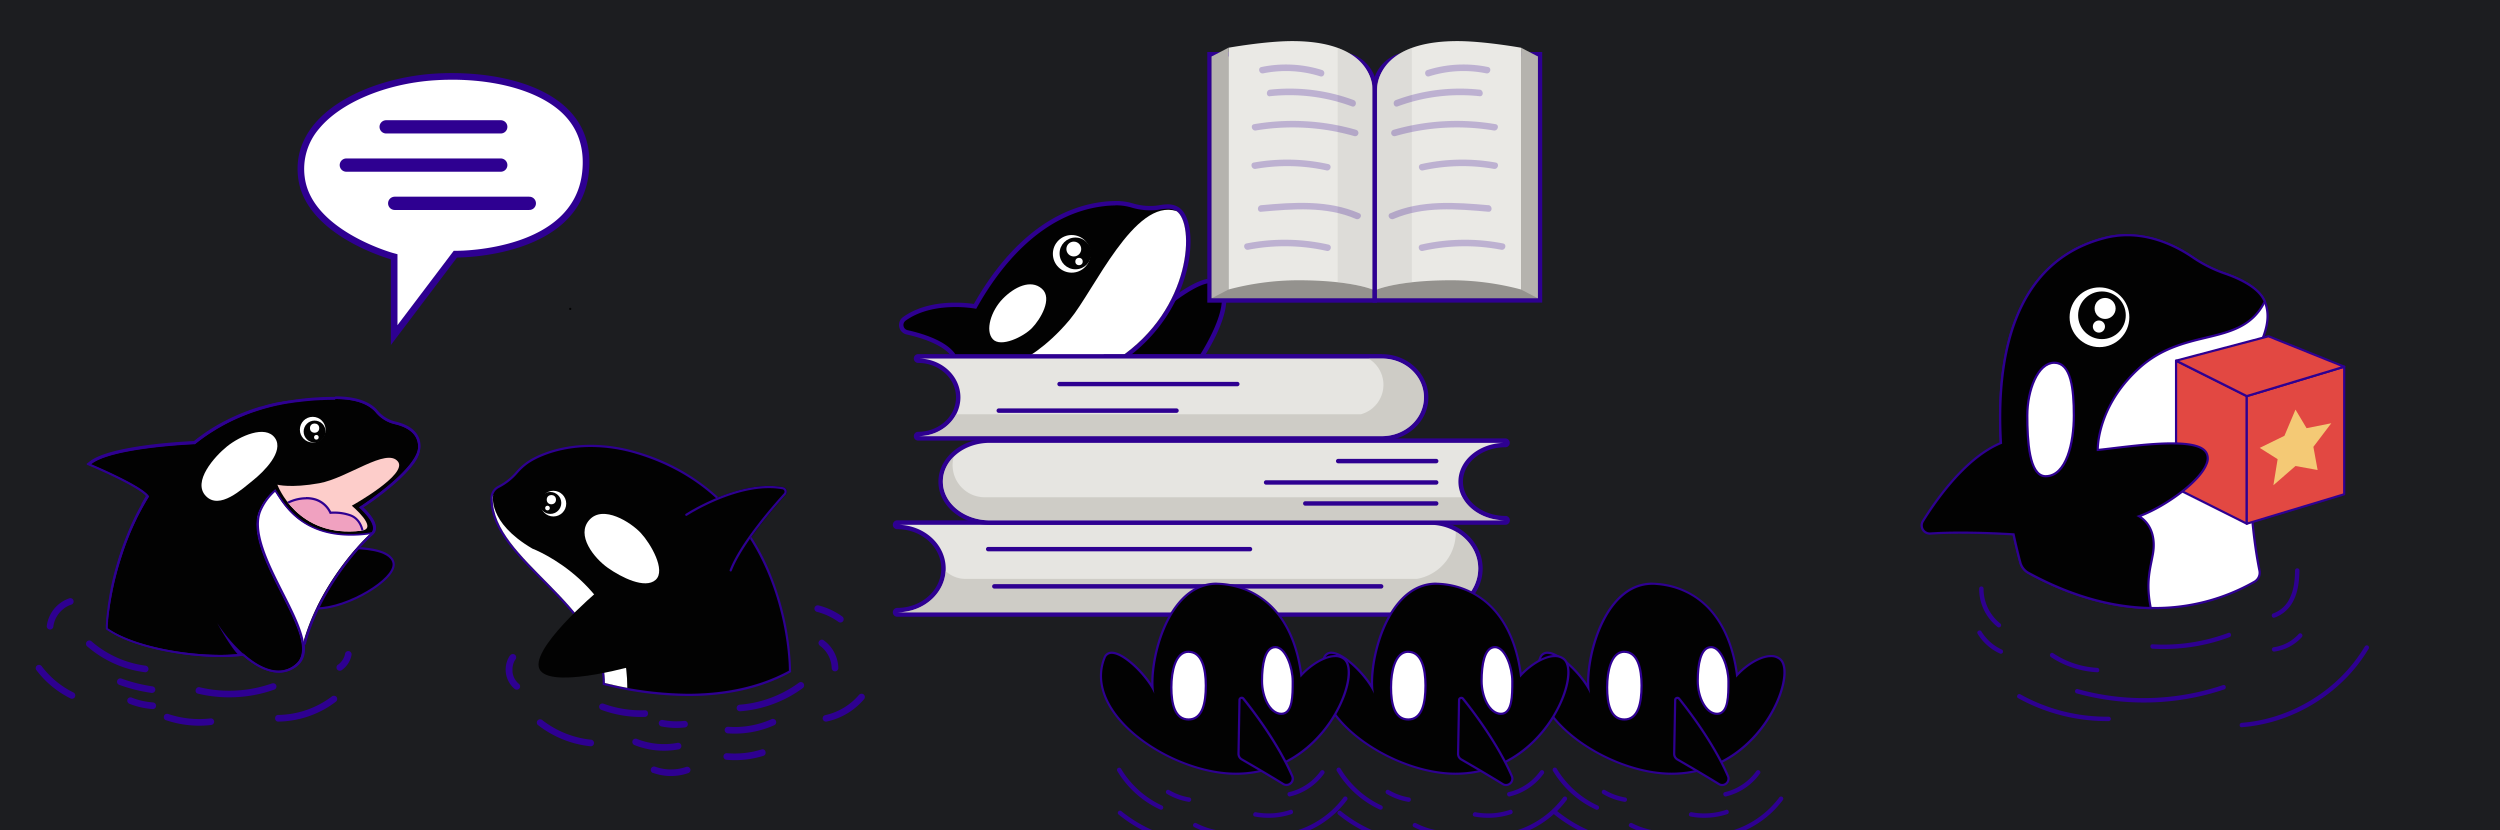 <svg id="图层_1" data-name="图层 1" xmlns="http://www.w3.org/2000/svg" xmlns:xlink="http://www.w3.org/1999/xlink" viewBox="0 0 1129.06 375.04"><defs><style>.cls-1,.cls-12{fill:none;}.cls-2{clip-path:url(#clip-path);}.cls-3{fill:#1c1d20;}.cls-4{fill:#020202;}.cls-5{fill:#2e0091;}.cls-10,.cls-6{fill:#fff;}.cls-7{fill:#fdcdca;}.cls-8{clip-path:url(#clip-path-2);}.cls-9{fill:#f0a1c0;}.cls-10,.cls-12,.cls-23{stroke:#2e0091;stroke-linecap:round;}.cls-10,.cls-12{stroke-miterlimit:10;}.cls-10{stroke-width:6px;}.cls-11{clip-path:url(#clip-path-3);}.cls-13{fill:#e6e5e1;}.cls-14{clip-path:url(#clip-path-4);}.cls-15{fill:#b7b4ac;opacity:0.5;}.cls-16{clip-path:url(#clip-path-5);}.cls-17{fill:#94928e;}.cls-18{fill:#eae9e5;}.cls-19{fill:#b5b3ae;}.cls-20{opacity:0.24;}.cls-21{clip-path:url(#clip-path-6);}.cls-22{clip-path:url(#clip-path-7);}.cls-23{fill:#e24842;stroke-linejoin:round;}.cls-24{fill:#f4c975;}</style><clipPath id="clip-path"><rect class="cls-1" width="1129.06" height="375.04"/></clipPath><clipPath id="clip-path-2"><path class="cls-1" d="M125.27,218.9s8.87,24.37,38,20.77c7.93-1-4.39-11.28-4.39-11.28s25.45-14.09,20.84-19.94c-5.11-6.49-22.75,7.49-35.55,9.79S125.27,218.9,125.27,218.9Z"/></clipPath><clipPath id="clip-path-3"><path class="cls-1" d="M273.19,308.47c6.13,1.35,49,13,83.09-5.57,0,0,.77-76.9-68.54-97.82-25.89-7.81-44.33.62-49.8,4.71a27.33,27.33,0,0,0-4.43,4.22,27.25,27.25,0,0,1-8.18,6.33,5.19,5.19,0,0,0-2.8,4.94C222.53,253.05,273.19,272.86,273.19,308.47Z"/></clipPath><clipPath id="clip-path-4"><path class="cls-1" d="M645.73,237H405.22c12.08,0,21.88,8.85,21.88,19.77s-9.8,19.77-21.88,19.77H645.73c12.09,0,21.88-8.85,21.88-19.77S657.82,237,645.73,237Z"/></clipPath><clipPath id="clip-path-5"><path class="cls-1" d="M430.72,161.92s20.35-63,67.57-68.82c5.73-.71,9.7-.28,12.42.54a28.89,28.89,0,0,0,13.09,1c2.34-.39,5.22-.83,7.53.7,8.31,5.51,7.2,44.2-26.28,66.6Z"/></clipPath><clipPath id="clip-path-6"><path class="cls-1" d="M447,200H679.84c-11.7,0-21.18,7.85-21.18,17.53S668.14,235,679.84,235H447c-11.7,0-21.19-7.85-21.19-17.52S435.25,200,447,200Z"/></clipPath><clipPath id="clip-path-7"><path class="cls-1" d="M624.09,197H414.7c10.52,0,19.05-7.85,19.05-17.52s-8.53-17.53-19.05-17.53H624.09c10.52,0,19,7.85,19,17.53S634.61,197,624.09,197Z"/></clipPath></defs><title>画板 11</title><g class="cls-2"><rect class="cls-3" width="1129.06" height="375.04"/><path class="cls-4" d="M143.08,274.75c-3.36,0-5.58-1-6.59-2.92-2.57-4.93,3.82-14.17,4.09-14.56l.07-.1,17.76-9.69h.79c4.05,0,17.36.48,18.54,6.75.3,1.56-.42,3.4-2.14,5.47C169.94,266.51,154.18,274.75,143.08,274.75Z"/><path class="cls-5" d="M159.2,248c3.2,0,16.92.35,18.05,6.35,1.28,6.79-20.41,19.93-34.17,19.93s-2.09-16.7-2.09-16.7L158.54,248h.66m0-1h-.93l-.21.11-17.55,9.59-.21.11-.13.19c-.7,1-6.79,10-4.13,15.08,1.11,2.12,3.48,3.19,7,3.19,11.23,0,27.18-8.34,32.9-15.24,1.82-2.19,2.58-4.17,2.26-5.88-1.26-6.65-14.89-7.16-19-7.16Z"/><path class="cls-6" d="M48.63,283.75S52.57,180.2,151.44,180.2c11,0,16,3.29,18.39,6.17a15.64,15.64,0,0,0,8.55,5.18c5.1,1.21,10.33,3.92,10.46,9.95.22,10.23-26.74,27.63-26.74,27.63s9.45,8,5.33,11.71c-6.79,6.08-24.05,25.59-30.52,49.52a177.72,177.72,0,0,1-33,5.34C88.23,296.55,61.33,292.64,48.63,283.75Z"/><path class="cls-4" d="M60.05,238c1.06-2.37,2.21-4.75,3.46-7.12C62.26,233.29,61.11,235.67,60.05,238Z"/><path class="cls-4" d="M66.32,225.92c.71-1.21,1.46-2.41,2.24-3.6C67.79,223.52,67,224.72,66.32,225.92Z"/><path class="cls-4" d="M125.66,303.4c-4.83,0-10.41-2.69-16.14-7.78a61.65,61.65,0,0,1-6-6.21,48.35,48.35,0,0,0,4.23,5.72l.69.76-1.29.09-3.18.22c-1.4.08-2.9.11-4.47.11-16.77,0-39.72-4.17-51.12-12.15l-.22-.16.06-1.19c0-.49.09-1.2.17-2.09l0-.29c0-.12,0-.17,0-.22a2.55,2.55,0,0,1,0-.34c0-.51.1-1.11.18-1.75V278c0-.17,0-.34.07-.52,0-.41.1-.85.16-1.32l0-.38c0-.2.06-.44.1-.67,0,0,.14-1,.19-1.35s.12-.83.19-1.21c.09-.57.19-1.16.3-1.79.06-.34.12-.7.19-1.07l0-.22c.16-.92.35-1.87.55-2.87,0-.22.09-.45.14-.69l0-.16c.35-1.68.75-3.41,1.18-5.13.07-.3.15-.62.23-.93,0,0,.21-.8.3-1.16s.14-.53.21-.8l.08-.27c.63-2.34,1.28-4.52,2-6.65.19-.63.4-1.25.62-1.88l.08-.24.08-.23.08-.24c.1-.29.2-.59.31-.89.56-1.58,1.16-3.16,1.78-4.71l.48-1.21c.07-.17.14-.31.19-.47l.82-1.93c.12-.26.53-1.21.53-1.21,1.1-2.46,2.27-4.87,3.48-7.15l.08-.14c.43-.82.87-1.63,1.34-2.45s.92-1.61,1.4-2.42l.93-1.53c-3.28-4.65-25.59-14-25.82-14.11l-.76-.32.63-.53c9-7.47,44.05-9.1,47.13-9.23a86.82,86.82,0,0,1,13.54-8.89l1.13-.59c2.49-1.27,5-2.42,7.5-3.41,1-.4,2-.79,3-1.16.57-.21,1.16-.41,1.75-.61l2.85-.92c2.4-.73,5-1.39,7.56-2,.56-.13,1.14-.25,1.73-.36l1.77-.35.15,0,1.6-.28,0,0h.26c.35-.07.78-.14,1.22-.2l.57-.09,1.93-.28c2.6-.35,5.3-.61,8.24-.8l1.78-.1c.73,0,1.46-.07,2.21-.09,1.58-.05,3.12-.08,4.57-.08,11.24,0,16.41,3.46,18.78,6.35a15.18,15.18,0,0,0,8.27,5c7,1.66,10.74,5.27,10.85,10.43a7.65,7.65,0,0,1-.18,1.73c-.06.27-.14.55-.22.82a2.82,2.82,0,0,1-.09.27l0,.09c0,.14-.11.3-.17.44-.14.37-.32.75-.51,1.14-.09.18-.2.38-.3.56l-.13.23c-.16.29-.33.57-.52.86s-.49.74-.76,1.13c-.13.19-.28.39-.42.58-.28.38-.58.76-.91,1.15-6.64,8.16-19.38,16.84-22.18,18.7,1.85,1.68,8,7.72,5.41,11.38l-.12.16-.19,0a45.32,45.32,0,0,1-5.33.68c-1.47.11-2.92.16-4.32.16-21.38,0-29.36-12.53-33.2-18.55-.34-.55-.66-1-1-1.48a24.93,24.93,0,0,0-6.38,8.32c-4.85,9.56,2.82,24.68,9.58,38,4.24,8.37,8.24,16.28,9.23,22.53.66,4.27-.14,7.38-2.46,9.52A12.26,12.26,0,0,1,125.66,303.4Z"/><path class="cls-5" d="M151.44,180.2c10.95,0,16,3.29,18.39,6.17a15.64,15.64,0,0,0,8.55,5.18c5.1,1.21,10.33,3.92,10.46,9.95a7,7,0,0,1-.17,1.61q-.09.39-.21.78a2.25,2.25,0,0,1-.08.24c-.06.17-.12.35-.19.52a11.76,11.76,0,0,1-.5,1.1l-.29.55-.12.22q-.24.42-.51.84t-.75,1.11c-.13.19-.27.38-.41.56-.28.38-.57.76-.89,1.14-7.49,9.2-22.62,19-22.62,19s8.56,7.28,5.82,11.15a43.37,43.37,0,0,1-5.27.67c-1.48.11-2.91.16-4.28.16-23.63,0-30.5-15.23-34-20.25a24.91,24.91,0,0,0-6.94,8.81c-7.94,15.67,16.18,44.44,18.76,60.87.59,3.78,0,6.91-2.3,9.07a11.79,11.79,0,0,1-8.19,3.29c-5.07,0-10.59-3-15.81-7.65A71.37,71.37,0,0,1,98.1,281.4s5.33,9.77,9.24,14.06l-3.44.24c-1.39.08-2.88.11-4.44.11-15.91,0-39.26-4-50.83-12.06l0-.59c0-.09,0-.19,0-.31,0-.5.09-1.2.17-2.09,0-.09,0-.18,0-.28s0-.12,0-.18,0-.23,0-.35c0-.54.11-1.13.19-1.77,0-.19,0-.39.07-.6.06-.53.14-1.1.22-1.7,0-.21.05-.43.09-.65.06-.44.12-.9.19-1.37s.12-.79.19-1.19c.09-.58.19-1.17.3-1.79.07-.42.15-.85.23-1.29.16-.92.35-1.87.55-2.86,0-.28.11-.56.17-.85.34-1.63.73-3.34,1.17-5.11.08-.34.17-.69.26-1l.27-1.05c.09-.35.19-.7.29-1.06.58-2.14,1.23-4.36,2-6.63.22-.7.46-1.4.7-2.11,0-.06,0-.12.07-.19.13-.38.26-.77.4-1.16q.83-2.33,1.77-4.7l.48-1.2c.07-.16.14-.32.2-.49l.81-1.9c.18-.4.35-.8.53-1.21,1.06-2.37,2.21-4.75,3.46-7.12l.08-.14c.43-.81.87-1.62,1.33-2.43s.92-1.61,1.4-2.42l1.09-1.79c-2.75-4.75-26.22-14.56-26.22-14.56,9.21-7.63,47-9.13,47-9.13a86.08,86.08,0,0,1,13.59-8.94l1.12-.58c2.38-1.22,4.86-2.36,7.46-3.39,1-.4,2-.79,3-1.16.57-.21,1.15-.41,1.73-.6.94-.32,1.89-.62,2.85-.92,2.42-.74,4.92-1.39,7.52-2q.84-.19,1.71-.36l1.77-.35.17,0c.57-.11,1.15-.21,1.73-.3h0c.62-.11,1.24-.2,1.87-.3l1.92-.27c2.65-.36,5.38-.62,8.2-.8l1.77-.1c.73,0,1.46-.07,2.2-.09,1.49-.05,3-.08,4.56-.08m0-1c-1.45,0-3,0-4.59.08-.75,0-1.48.05-2.22.09h-.07l-1.72.1c-3,.19-5.65.45-8.26.81l-1.93.27-.58.09c-.42.07-.85.13-1.27.21l-.17,0-1.68.3-.18,0-1.77.35c-.58.11-1.17.23-1.74.37-2.61.57-5.17,1.24-7.58,2-.92.29-1.9.6-2.88.93-.61.2-1.2.41-1.75.61-.93.34-1.94.72-3.07,1.17-2.5,1-5,2.15-7.55,3.43l-1.13.59a88.18,88.18,0,0,0-13.49,8.83c-4,.18-38.25,1.89-47.26,9.35l-1.27,1,1.52.64c6.19,2.59,22.25,9.86,25.42,13.68-.26.41-.51.82-.76,1.24-.46.78-.95,1.61-1.41,2.44s-.85,1.52-1.34,2.45l-.05.08v0l0,0c-1.21,2.3-2.39,4.71-3.49,7.18l-.19.43-.34.78-.41,1-.41.95v.06a3.79,3.79,0,0,1-.18.42l-.49,1.23c-.62,1.55-1.22,3.15-1.78,4.74-.11.29-.21.59-.31.88l-.08.25c0,.09-.06.16-.09.23l-.09.27c-.21.63-.42,1.24-.61,1.86-.7,2.13-1.34,4.31-2,6.67l-.07.22c-.08.29-.16.57-.23.85s-.18.71-.27,1v.07c-.09.34-.18.67-.25,1-.43,1.73-.83,3.46-1.18,5.14l0,.18c0,.23-.09.46-.13.69-.21,1-.39,1.95-.55,2.87l0,.22c-.06.37-.13.73-.19,1.08-.1.61-.21,1.21-.3,1.8-.06.33-.11.68-.16,1l0,.16c-.05.36-.1.72-.15,1.06l0,.32a7,7,0,0,0-.09.7l-.05.34c-.07.47-.13.92-.17,1.34,0,.17-.05.36-.07.54v.07c-.08.61-.14,1.2-.19,1.74,0,.13,0,.24,0,.37s0,.08,0,.12v.07c0,.07,0,.12,0,.18v.09c-.09.92-.15,1.63-.18,2.14a1,1,0,0,1,0,.17v.15l0,.59,0,.55.46.32c11.48,8,34.55,12.24,51.4,12.24,1.57,0,3.09,0,4.49-.11l3.14-.22.32,0,2.06-.15-.32-.35,0,0c5.82,5.17,11.52,7.9,16.47,7.9a12.75,12.75,0,0,0,8.87-3.55c2.45-2.27,3.3-5.52,2.61-10-1-6.33-5-14.28-9.28-22.69-6.7-13.24-14.31-28.24-9.58-37.58a25,25,0,0,1,5.83-7.79l.64,1c3.89,6.1,12,18.79,33.62,18.79,1.41,0,2.87-.06,4.35-.16a44,44,0,0,0,5.39-.69l.4-.08.23-.32c2.65-3.75-2.64-9.38-5-11.61,3.64-2.43,15.35-10.56,21.77-18.45.28-.33.56-.7.92-1.18.13-.17.29-.38.43-.59.26-.37.53-.76.76-1.13s.37-.59.54-.88l.08-.15,0-.08.32-.59c.2-.41.39-.81.53-1.19.06-.14.12-.3.17-.46l0-.09a1.75,1.75,0,0,0,.1-.3c.09-.27.16-.55.23-.83a8.13,8.13,0,0,0,.19-1.85c-.12-5.42-4-9.19-11.23-10.9a14.78,14.78,0,0,1-8-4.84c-2.43-3-7.73-6.54-19.16-6.54Z"/><path class="cls-6" d="M124.17,197.79c4.35,6.09-5.18,15.39-10,19.22s-15,13.46-21.21,7,3.87-17.79,9.56-22.39S119.81,191.69,124.17,197.79Z"/><circle class="cls-6" cx="141.23" cy="194.05" r="5.8"/><circle class="cls-4" cx="142.08" cy="194.9" r="4.95"/><circle class="cls-6" cx="142.08" cy="193.35" r="2.09"/><circle class="cls-6" cx="142.88" cy="197.49" r="1.05"/><path class="cls-7" d="M125.27,218.9s8.87,24.37,38,20.77c7.93-1-4.39-11.28-4.39-11.28s25.45-14.09,20.84-19.94c-5.11-6.49-22.75,7.49-35.55,9.79S125.27,218.9,125.27,218.9Z"/><g class="cls-8"><path class="cls-9" d="M135.26,240.65l-5.54-13.52.39-.21a18.35,18.35,0,0,1,8.1-1.92,15.69,15.69,0,0,1,3.08.3,11.13,11.13,0,0,1,7.93,6.27c.35,0,.91,0,1.64,0a21.37,21.37,0,0,1,7.46,1.26c4.74,1.79,5.43,7.13,5.45,7.36l0,.15-2.31,4.55Z"/><path class="cls-5" d="M138.21,225.5a14.88,14.88,0,0,1,3,.29,10.67,10.67,0,0,1,7.71,6.32,18.43,18.43,0,0,1,2-.09,21.11,21.11,0,0,1,7.28,1.22c4.52,1.71,5.14,7,5.14,7l-2.08,4.09-25.58-4.09-5.27-12.84a18,18,0,0,1,7.86-1.86m0-1h0a18.91,18.91,0,0,0-8.34,2l-.78.43.34.83,5.26,12.84.21.52.56.09L161,245.28l.72.11.33-.65,2.08-4.09.14-.27,0-.3c0-.24-.75-5.87-5.77-7.77a22.08,22.08,0,0,0-7.64-1.29c-.54,0-1,0-1.33,0a11.63,11.63,0,0,0-8.14-6.24,16,16,0,0,0-3.18-.31Z"/></g><path class="cls-5" d="M151.44,180.2c11,0,16,3.29,18.39,6.17a14.79,14.79,0,0,0,1.15,1.22,15.94,15.94,0,0,0,7.4,4c3.51.83,7.07,2.37,9,5.21a8.59,8.59,0,0,1,1.46,4.74c0,.07,0,.13,0,.2a5.12,5.12,0,0,1,0,.67,2.7,2.7,0,0,1-.07.41c0,.11,0,.22-.05.33s0,.13,0,.2-.07.26-.11.4,0,.12,0,.18a2.25,2.25,0,0,1-.08.24c0,.09-.07.19-.1.29a1.46,1.46,0,0,0-.07.19s0,0,0,0-.07.15-.1.23c-.12.28-.25.57-.4.86h0l-.29.55-.12.22-.06.1-.27.45-.18.29-.09.13c-.19.29-.39.59-.6.89l-.06.09-.09.12c-.58.81-1.22,1.62-1.93,2.44h0l-.64.71a3.58,3.58,0,0,1-.26.29l-.62.67-.3.32c-.35.36-.7.72-1.06,1.07l-.46.45c-.17.18-.36.35-.54.53l-.54.51-.5.46-.77.71-.38.34-1,.87-.37.32-.82.7-.33.27c-.77.65-1.54,1.28-2.3,1.88l-.19.15-1,.79-.17.14c-.78.6-1.53,1.18-2.26,1.72l-.08.06-1,.74-.09.07-2,1.43-.06,0-.82.57-.08.06-1.45,1-.14.09-.43.29-.15.1-.35.23-.24.16-.14.1-.37.24s9.45,8,5.33,11.71c-6.79,6.08-24.05,25.59-30.52,49.52l-.76.18c.59,3.78,0,6.91-2.3,9.07a11.79,11.79,0,0,1-8.19,3.29c-5.07,0-10.59-3-15.81-7.65h0c-1.94.19-3.93.35-5.95.45-1.39.08-2.87.12-4.42.12A133.57,133.57,0,0,1,73.18,293c-9.55-2-18.61-5.07-24.55-9.23v-.05c0-.05,0-.16,0-.34s0-.12,0-.2,0-.19,0-.31,0-.49.06-.79.07-.85.12-1.37a1.48,1.48,0,0,1,0-.21c0-.06,0-.12,0-.18s0,0,0-.06c0-.34.07-.71.11-1.09,0-.06,0-.13,0-.2.14-1.26.32-2.73.57-4.4l.09-.69.18-1.15c.21-1.28.45-2.65.72-4.1,0-.23.09-.46.14-.7s.12-.61.18-.91c0-.09,0-.18.05-.27,0-.28.11-.56.17-.85.23-1.08.48-2.2.75-3.35.1-.42.2-.85.31-1.29,0-.16.07-.31.11-.47.08-.34.17-.69.26-1l.27-1.05c.06-.23.13-.46.19-.69q.45-1.67,1-3.39c0-.16.09-.33.14-.49.38-1.27.79-2.56,1.22-3.86l.45-1.37,0-.09c.06-.16.11-.32.17-.47l.27-.79.25-.67c.12-.35.25-.7.38-1.05l.42-1.13.57-1.47.15-.38.48-1.2c.07-.16.14-.32.2-.49l.69-1.62c.07-.15.13-.31.2-.47l.45-1,.21-.44c.45-1,.92-2,1.41-3a.61.61,0,0,1,0-.12c.49-1,1-2,1.54-3,.09-.16.17-.33.25-.49l.08-.14c.07-.14.15-.27.23-.41q.45-.86.93-1.71l.17-.31c0-.1.11-.19.17-.29.33-.59.67-1.18,1-1.76l.21-.37c.11-.18.22-.35.32-.53l.63-1c0-.07.09-.15.14-.23-2.75-4.75-26.22-14.56-26.22-14.56,9.21-7.63,47-9.13,47-9.13l.1-.07c1-.79,2-1.55,3-2.3l.28-.2c.91-.66,1.84-1.3,2.78-1.93l.79-.52c.82-.53,1.65-1,2.5-1.56l.85-.51c1-.56,1.93-1.11,2.92-1.64l.37-.21.16-.08c.21-.12.43-.22.64-.33l.32-.17.43-.21c.9-.45,1.82-.9,2.75-1.33l1.09-.49c.9-.4,1.8-.79,2.72-1.16l.47-.2.43-.17c.63-.24,1.27-.49,1.91-.72l.7-.27,1.15-.4,1.79-.59,1.64-.53.28-.08c.7-.21,1.4-.4,2.11-.6l1.58-.43c1-.25,2-.48,3-.71l.6-.14.12,0,1.17-.24.42-.09,1.77-.35.17,0,.33-.06,1.17-.2.23,0h0c.62-.11,1.24-.2,1.87-.3l.68-.1,1-.13.28,0,1.19-.14c.86-.1,1.72-.21,2.6-.3l1.77-.15c.85-.07,1.69-.15,2.54-.2h.1l1.77-.1c.51,0,1,0,1.54-.06l1.29-.05c1.25,0,2.51-.06,3.79-.06h.14m0-1h-.09c-1.24,0-2.49,0-3.87.06l-1.3.05H146l-1.39.06h-.07l-1.72.1h-.07l-2.16.17-.42,0-.55,0-1.24.11c-.78.07-1.55.17-2.31.26l-.32,0-.49.06-.7.08-.15,0-.14,0-1,.13-.28,0-.4.06-.57.09c-.43.07-.86.13-1.28.21l-.18,0h-.14l-.1,0-1.08.19-.14,0-.21,0-.18,0-1.77.35-.25,0-.16,0-.23,0-1,.21-.14,0-.33.08-.26.06c-.9.2-2,.45-3,.71l-1.1.3-.5.14-.29.08-1.83.52-.12,0-.17,0-1.13.37-.52.17c-.63.2-1.23.39-1.82.6l-.2.06c-.32.11-.65.22-1,.34l-.42.16-.29.11c-.65.24-1.29.48-1.92.73l-.19.08-.25.09-.28.12-.19.08c-1,.39-1.87.78-2.75,1.17l-.16.08-.95.42c-.91.42-1.82.87-2.79,1.35l-.17.09-.26.12-.19.1-.12.06-.19.1-.46.24-.07,0-.1.06-.22.12-.15.09c-1,.53-2,1.09-3,1.66l-.7.42-.16.09c-.86.52-1.71,1.05-2.53,1.59l-.23.14-.56.37c-1,.65-1.92,1.31-2.82,2l-.11.08-.17.12c-1,.7-1.93,1.44-2.87,2.19-4,.18-38.26,1.89-47.27,9.35l-1.27,1,1.52.64c6.19,2.59,22.25,9.86,25.42,13.68-.14.21-.27.43-.4.64l0,.07-.13.21-.2.32-.12.2-.09.17c-.35.59-.69,1.18-1,1.78l-.07.12-.1.17L64,228l-.07.13c-.32.58-.64,1.15-1,1.73l-.1.18-.12.23-.05.08v0l0,0-.15.28-.1.22c-.59,1.12-1.1,2.13-1.56,3.07l0,.07c-.47,1-.94,2-1.45,3.1l-.09.19c0,.09-.07.17-.11.25L59,238l-.28.65-.13.29-.08.19-.25.6-.44,1v.06a3.79,3.79,0,0,1-.18.42l-.49,1.23-.08.21-.07.17-.57,1.49c-.15.38-.29.76-.43,1.14s-.26.7-.38,1.05l-.11.28-.14.39c-.08.23-.16.45-.23.68L55,248l-.06.18-.1.29,0,.09c-.13.37-.25.73-.37,1.09l-.09.28c-.43,1.29-.84,2.6-1.23,3.89l0,.17-.1.33c-.35,1.17-.67,2.31-1,3.41l0,.1c-.06.2-.12.4-.17.6-.09.36-.18.71-.27,1v.07c-.09.34-.18.67-.25,1l-.06.26-.05.2c-.11.44-.21.87-.31,1.3-.31,1.29-.55,2.39-.76,3.38l0,.18c0,.23-.09.46-.13.69v.05l0,.2,0,.1-.17.82-.09.5,0,.2c-.27,1.45-.52,2.84-.72,4.13-.06.34-.12.69-.17,1l0,.12c0,.19-.05.36-.07.54l0,.16c-.22,1.53-.41,3-.56,4.43v.2c-.05.39-.08.76-.12,1.1v0c0,.05,0,.09,0,.14v.07c0,.07,0,.13,0,.19,0,.55-.09,1-.12,1.42s0,.57-.06.8a1.09,1.09,0,0,1,0,.17v.35l0,.34,0,.55.45.37c7,4.92,17.43,7.82,24.92,9.39a135,135,0,0,0,26.5,2.86c1.56,0,3.07,0,4.47-.12,1.81-.09,3.68-.23,5.56-.41,5.71,5,11.29,7.61,16.15,7.61a12.75,12.75,0,0,0,8.87-3.55c2.28-2.11,3.17-5.07,2.73-9.05l.46-.11.15-.57c6.21-22.94,22.49-42.1,30.23-49a4,4,0,0,0,1.37-3.13c0-3.43-3.85-7.43-5.74-9.21h0l.16-.11.38-.26.05,0,.08-.06.06,0,1.47-1,0,0,.86-.61.06,0,2-1.44.08-.06,1-.75.08-.06,2.27-1.73.11-.08.07-.06,1-.79.19-.15c.8-.64,1.58-1.28,2.33-1.9l.24-.21.08-.07.83-.7.11-.1.26-.22,1-.88.26-.23.13-.12.78-.71.51-.47.54-.52.55-.53.34-.33.12-.13c.37-.36.73-.72,1.08-1.09l.08-.08.23-.25.63-.67.2-.23.07-.07c.22-.24.43-.49.64-.73l0,0,0,0c.7-.8,1.36-1.65,2-2.46l.11-.15,0-.05c.23-.33.44-.64.63-.95l.09-.13.12-.2.07-.1.08-.13c.07-.12.14-.23.2-.35l.07-.1.08-.15,0-.08.29-.55,0,0,0-.05c.17-.33.31-.65.41-.9l0,0a1.67,1.67,0,0,0,.08-.2h0v0l.05-.12,0-.07,0-.13.06-.18a1.32,1.32,0,0,0,.1-.3.56.56,0,0,0,0-.12v0l.12-.45v0a.83.83,0,0,0,0-.15,1.77,1.77,0,0,0,.05-.29l0-.09v-.07c0-.14.05-.27.07-.4s0-.47,0-.78a1.93,1.93,0,0,0,0-.23,9.58,9.58,0,0,0-1.63-5.28c-1.8-2.65-5-4.54-9.6-5.62a14.91,14.91,0,0,1-6.94-3.71,14.69,14.69,0,0,1-1.06-1.13c-2.44-3-7.74-6.54-19.17-6.54Z"/><path class="cls-6" d="M178,116l-1.1-.31c-.38-.1-37.64-10.61-40.78-35.46A29.31,29.31,0,0,1,143,57.13c10-12.1,30.82-20.87,53.13-22.36,2.6-.17,5.26-.26,7.92-.26,11.22,0,38.82,1.69,52.81,17.38,6.21,7,8.74,15.81,7.54,26.32-4.15,36.17-55.73,36.59-57.92,36.59h-.75l-.51.6L178,151.35Z"/><path class="cls-5" d="M204,36c22.94,0,42.27,6.31,51.69,16.87C261.64,59.51,264.05,68,262.9,78c-4,34.86-54.29,35.26-56.48,35.26h-1.5l-.91,1.2-24.5,32.39V114.81l-2.2-.6c-.37-.11-36.68-10.36-39.69-34.21a27.85,27.85,0,0,1,6.53-21.92c9.71-11.79,30.15-20.35,52.07-21.81,2.56-.17,5.19-.26,7.82-.26m0-3c-2.75,0-5.44.09-8,.26-29.93,2-65.06,18-61.38,47.1,3.3,26.17,41.87,36.73,41.87,36.73v38.72L206.4,116.3h.07c2.16,0,55.11-.38,59.41-37.92,4-35-32.65-45.37-61.84-45.37Z"/><line class="cls-10" x1="174.4" y1="57.29" x2="226.15" y2="57.29"/><line class="cls-10" x1="156.41" y1="74.56" x2="226.15" y2="74.56"/><line class="cls-10" x1="178.26" y1="91.83" x2="239.05" y2="91.83"/><path class="cls-4" d="M310.76,313.81a157.73,157.73,0,0,1-36.35-4.54l-1.33-.31-.39-.09v-.4c0-18.7-14-32.87-27.54-46.57-11.89-12-23.12-23.39-23.12-36.62a5.75,5.75,0,0,1,3.06-5.38,26.66,26.66,0,0,0,8-6.21,28.05,28.05,0,0,1,4.51-4.3c1.1-.82,11.21-8,29.2-8a73.24,73.24,0,0,1,21,3.22c36,10.87,52.82,37,60.59,57a124.37,124.37,0,0,1,8.31,41.26v.29l-.26.14c-12.76,7-28.15,10.47-45.76,10.47Z"/><path class="cls-5" d="M266.84,201.88a72.3,72.3,0,0,1,20.9,3.2c69.31,20.92,68.54,97.82,68.54,97.82-14.75,8-31.16,10.41-45.51,10.41a160.61,160.61,0,0,1-37.58-4.84c0-35.61-50.66-55.42-50.66-83.19a5.19,5.19,0,0,1,2.8-4.94,27.25,27.25,0,0,0,8.18-6.33,27.33,27.33,0,0,1,4.43-4.22c3.85-2.88,14.13-7.91,28.9-7.91m0-1c-13.79,0-24.51,4.37-29.5,8.11a28.23,28.23,0,0,0-4.59,4.38,26.23,26.23,0,0,1-7.89,6.09,6.2,6.2,0,0,0-3.33,5.82c0,13.43,11.3,24.87,23.27,37,13.46,13.63,27.39,27.72,27.39,46.22v.8l.78.18,1.33.3a157.73,157.73,0,0,0,36.47,4.56c17.68,0,33.16-3.54,46-10.53l.51-.28v-.59a124.9,124.9,0,0,0-8.35-41.44,99.5,99.5,0,0,0-20.52-33A91.33,91.33,0,0,0,288,204.13a73.26,73.26,0,0,0-21.19-3.25Z"/><path class="cls-6" d="M266.18,234.79c-6.23,6.93,2.17,17.3,8.29,21.63s16.85,9.75,21.63,5.46-2.24-16.39-6.69-21.17S272.42,227.85,266.18,234.79Z"/><circle class="cls-6" cx="249.92" cy="227.45" r="5.8"/><circle class="cls-4" cx="248.54" cy="227.14" r="4.95"/><circle class="cls-6" cx="249.01" cy="225.66" r="2.09"/><circle class="cls-6" cx="247.26" cy="229.45" r="1.05"/><g class="cls-11"><path class="cls-6" d="M222.74,223.57s-2.83,12.16,17.7,24.2c0,0,42.86,16.11,42.86,62.88l-2.45,4.41-21.62-1.75L212.05,220Z"/></g><path class="cls-4" d="M270.08,266.9s-32.57,27.53-26,36,45.29-3.06,45.29-3.06Z"/><path class="cls-4" d="M309.26,232.39l.46-.3c.19-.13,19.5-12.63,37.64-12.63a34.65,34.65,0,0,1,6.23.54,2.09,2.09,0,0,1,1.64,1.4,2,2,0,0,1-.43,2.07c-4.52,5-19.63,22.18-24.3,34.3l-.32.82Z"/><path class="cls-12" d="M330,257.6c4.65-12.06,19.22-28.75,24.4-34.47a1.59,1.59,0,0,0-.92-2.64c-19.73-3.55-43.52,12-43.52,12"/><path class="cls-4" d="M257.53,140a.5.5,0,0,0,0-1,.5.5,0,0,0,0,1Z"/><path class="cls-5" d="M31.34,270.21a15.21,15.21,0,0,0-10.23,12.61,1.5,1.5,0,0,0,1.5,1.5,1.54,1.54,0,0,0,1.5-1.5c0-.15.06-.39.13-.72s.11-.53.18-.79.19-.62.3-.92c0-.13.09-.25.14-.38s.14-.33.06-.16a13.19,13.19,0,0,1,.83-1.58c.17-.28.34-.55.53-.81a5.3,5.3,0,0,1,.41-.53,13.6,13.6,0,0,1,1.22-1.3c.21-.2.44-.4.67-.59l.2-.16.33-.24a11.56,11.56,0,0,1,3-1.54,1.5,1.5,0,1,0-.8-2.89Z"/><path class="cls-5" d="M39.27,291.82A49.85,49.85,0,0,0,59.1,302.37a50.77,50.77,0,0,0,6.46,1.24,1.5,1.5,0,0,0,1.5-1.5,1.54,1.54,0,0,0-1.5-1.5,46.33,46.33,0,0,1-19.47-7.34,44.23,44.23,0,0,1-4.69-3.57,1.5,1.5,0,0,0-2.13,2.12Z"/><path class="cls-5" d="M16.33,302.51A43.38,43.38,0,0,0,31.7,315.35a1.5,1.5,0,1,0,1.51-2.59A40.31,40.31,0,0,1,18.92,301a1.54,1.54,0,0,0-2.05-.54,1.51,1.51,0,0,0-.54,2.05Z"/><path class="cls-5" d="M122.92,308.62a58.22,58.22,0,0,1-25.58,3,55.66,55.66,0,0,1-7.13-1.24c-1.88-.45-2.68,2.44-.8,2.89a61,61,0,0,0,27,.3,58.14,58.14,0,0,0,7.35-2.09,1.53,1.53,0,0,0,1.05-1.85,1.5,1.5,0,0,0-1.84-1Z"/><path class="cls-5" d="M155.87,295.18a10.4,10.4,0,0,1-.48,1.65c-.09.25.11-.23,0-.06l-.08.16c-.06.14-.13.28-.2.41a8,8,0,0,1-.43.75l-.23.33c0,.07-.09.13-.13.19s0,0,.07-.09c-.2.21-.37.44-.57.65s-.4.41-.62.6-.24.18-.35.28c.05,0,.25-.18.09-.07l-.23.16a1.5,1.5,0,0,0,1.52,2.59,10.84,10.84,0,0,0,4.5-6.75,1.5,1.5,0,1,0-2.89-.8Z"/><path class="cls-5" d="M150.05,314.4a41.21,41.21,0,0,1-24.36,8.49c-1.93,0-1.94,3,0,3a44.14,44.14,0,0,0,20.81-5.57,42,42,0,0,0,5.06-3.33,1.55,1.55,0,0,0,.54-2.05,1.52,1.52,0,0,0-2-.54Z"/><path class="cls-5" d="M75.12,325.3a46.46,46.46,0,0,0,20.1,2.14,1.56,1.56,0,0,0,1.5-1.5,1.5,1.5,0,0,0-1.5-1.5,44.33,44.33,0,0,1-19.3-2,1.5,1.5,0,1,0-.8,2.89Z"/><path class="cls-5" d="M58.57,317.89A34.93,34.93,0,0,0,69,320.23a1.51,1.51,0,0,0,1.5-1.5,1.54,1.54,0,0,0-1.5-1.5A32.55,32.55,0,0,1,59.36,315a1.5,1.5,0,0,0-1.84,1,1.54,1.54,0,0,0,1,1.85Z"/><path class="cls-5" d="M54,309.34a71.91,71.91,0,0,0,14.24,3.57,1.57,1.57,0,0,0,1.85-1.05A1.51,1.51,0,0,0,69,310a71.51,71.51,0,0,1-14.25-3.58,1.5,1.5,0,0,0-.79,2.9Z"/><path class="cls-5" d="M230.23,296.15a11.41,11.41,0,0,0,2.11,14.91,1.55,1.55,0,0,0,2.12,0,1.51,1.51,0,0,0,0-2.12,8.14,8.14,0,0,1-3-5.44c0,.19,0-.13,0-.19l0-.41a7.85,7.85,0,0,1,0-.84,5.52,5.52,0,0,1,.16-1.42,7.26,7.26,0,0,1,1.3-3,1.5,1.5,0,1,0-2.59-1.52Z"/><path class="cls-5" d="M370.4,291.7a13,13,0,0,1,5.21,10,1.5,1.5,0,0,0,3,0,16,16,0,0,0-6.69-12.6,1.5,1.5,0,1,0-1.52,2.59Z"/><path class="cls-5" d="M369,276.34a28.8,28.8,0,0,1,9.78,4.61,1.51,1.51,0,0,0,2.05-.54,1.53,1.53,0,0,0-.54-2.05,31.46,31.46,0,0,0-10.5-4.91,1.5,1.5,0,1,0-.79,2.89Z"/><path class="cls-5" d="M388,313.75A28,28,0,0,1,372.59,323a1.52,1.52,0,0,0-1,1.85,1.54,1.54,0,0,0,1.85,1,30.54,30.54,0,0,0,16.73-10,1.55,1.55,0,0,0,0-2.12,1.51,1.51,0,0,0-2.12,0Z"/><path class="cls-5" d="M360.93,308.24a52.53,52.53,0,0,1-20.53,9.13,49.72,49.72,0,0,1-6.2.87,1.5,1.5,0,0,0,0,3,55.21,55.21,0,0,0,22.64-6.8,52.34,52.34,0,0,0,5.6-3.61,1.54,1.54,0,0,0,.54-2.05,1.5,1.5,0,0,0-2.05-.54Z"/><path class="cls-5" d="M328.82,331.22a44,44,0,0,0,21-3.76,1.53,1.53,0,0,0,.54-2.06,1.55,1.55,0,0,0-2.06-.54,40.74,40.74,0,0,1-19.52,3.36,1.51,1.51,0,0,0-1.5,1.5,1.53,1.53,0,0,0,1.5,1.5Z"/><path class="cls-5" d="M328.23,343.15a43.11,43.11,0,0,0,16.51-1.79c1.83-.57,1.05-3.47-.8-2.89a40.94,40.94,0,0,1-15.71,1.68,1.51,1.51,0,0,0-1.5,1.5,1.53,1.53,0,0,0,1.5,1.5Z"/><path class="cls-5" d="M271.68,320.62a51.59,51.59,0,0,0,19.54,3.15c1.92-.06,1.93-3.06,0-3a49.52,49.52,0,0,1-18.75-3,1.51,1.51,0,0,0-1.84,1,1.53,1.53,0,0,0,1.05,1.85Z"/><path class="cls-5" d="M298.62,328.06a33.91,33.91,0,0,0,10.54.49,1.54,1.54,0,0,0,1.5-1.5,1.51,1.51,0,0,0-1.5-1.5,31.55,31.55,0,0,1-9.75-.38,1.54,1.54,0,0,0-1.84,1.05,1.51,1.51,0,0,0,1.05,1.84Z"/><path class="cls-5" d="M286.67,336.54a35.9,35.9,0,0,0,19.88,1.88,1.5,1.5,0,1,0-.79-2.89,33.09,33.09,0,0,1-18.3-1.89,1.51,1.51,0,0,0-1.84,1.05,1.54,1.54,0,0,0,1.05,1.85Z"/><path class="cls-5" d="M295,349.08a23.74,23.74,0,0,0,15.74.1,1.54,1.54,0,0,0,1.05-1.84,1.51,1.51,0,0,0-1.85-1,21.06,21.06,0,0,1-14.14-.11,1.51,1.51,0,0,0-1.84,1.05,1.53,1.53,0,0,0,1,1.85Z"/><path class="cls-5" d="M242.9,327.4a46.55,46.55,0,0,0,23.88,9.65,1.51,1.51,0,0,0,1.5-1.5,1.53,1.53,0,0,0-1.5-1.5A43,43,0,0,1,245,325.28a1.55,1.55,0,0,0-2.12,0,1.51,1.51,0,0,0,0,2.12Z"/><path class="cls-4" d="M500.59,162.51l1.34-1.61C520.83,138,521.55,138,522.13,138h.16l.16.05a8,8,0,0,0,1.17,0c1,0,2.16-.06,2.73-.08,2-1.6,14.11-11.18,20.42-11.18a4.44,4.44,0,0,1,2.59.72c10.69,7.43-6.86,33.76-7.61,34.88l-.3.45Z"/><path class="cls-5" d="M546.77,127.88a3.4,3.4,0,0,1,2,.54c10,7-7.86,33.5-7.86,33.5l-38.22-.39S521.3,139,522.13,139h0a6.91,6.91,0,0,0,1.48.1c1.36,0,3.1-.1,3.1-.1s13.59-11.16,20-11.16m0-2c-6.44,0-17.95,8.91-20.8,11.19-.61,0-1.56.07-2.35.07-.58,0-.85,0-1,0l-.2-.07h-.33c-1.2,0-1.45,0-11.55,12-4.71,5.56-9.37,11.2-9.42,11.26l-2.67,3.23,4.19,0,38.22.39H542l.6-.89c1.94-2.89,18.64-28.41,7.35-36.26a5.4,5.4,0,0,0-3.16-.9Z"/><path class="cls-13" d="M405.22,277.58a1,1,0,0,1,0-2c11.51,0,20.88-8.42,20.88-18.77S416.73,238,405.22,238a1,1,0,0,1,0-2H645.73c12.62,0,22.88,9.32,22.88,20.77s-10.26,20.77-22.88,20.77Z"/><path class="cls-5" d="M645.73,237c12.09,0,21.88,8.85,21.88,19.77s-9.79,19.77-21.88,19.77H405.22c12.08,0,21.88-8.85,21.88-19.77S417.3,237,405.22,237H645.73m0-2H405.22a2,2,0,0,0,0,4c11,0,19.88,8,19.88,17.77s-8.92,17.77-19.88,17.77a2,2,0,0,0,0,4H645.73c13.17,0,23.88-9.77,23.88-21.77S658.9,235,645.73,235Z"/><g class="cls-14"><path class="cls-15" d="M655.69,227.9l1.5,9.26a21.19,21.19,0,0,1-17.25,24.27h-204a12.83,12.83,0,0,1-12.49-9.9l-.91-3.86-22.32,8-.22,22H683.63V218.24Z"/></g><path class="cls-4" d="M429.34,162.92l.43-1.31s.18-.56.54-1.57c-4.21-5.64-14.68-8.68-20.64-10A3.39,3.39,0,0,1,408.4,144c7.22-5.25,16.52-6.35,23-6.35a57.35,57.35,0,0,1,8.93.67C451.2,119,469.94,95.6,498.16,92.11a44,44,0,0,1,5.54-.37,25.4,25.4,0,0,1,7.3,1A29.55,29.55,0,0,0,519.45,94a25.2,25.2,0,0,0,4.19-.35,22.49,22.49,0,0,1,3.66-.38,8.05,8.05,0,0,1,4.58,1.23c3,2,4.77,7.39,4.78,14.48,0,15.21-8.08,38.42-31,53.79l-.25.17Z"/><path class="cls-5" d="M503.7,92.74a24.42,24.42,0,0,1,7,.9A30.28,30.28,0,0,0,519.45,95a26.51,26.51,0,0,0,4.35-.36,21.57,21.57,0,0,1,3.5-.37,7.09,7.09,0,0,1,4,1.07c8.31,5.51,7.2,44.2-26.28,66.6H430.72s.24-.73.71-2c-4.18-6.17-15.2-9.42-21.54-10.83a2.4,2.4,0,0,1-.91-4.27c6.92-5,15.82-6.16,22.46-6.16a53.92,53.92,0,0,1,9.45.78c10.39-18.71,29.05-42.8,57.4-46.31a44,44,0,0,1,5.41-.36m0-2a47.9,47.9,0,0,0-5.66.37c-28.34,3.51-47.21,26.72-58.21,46.1a60.48,60.48,0,0,0-8.39-.58c-6.67,0-16.19,1.13-23.63,6.54a4.4,4.4,0,0,0,1.64,7.84c9.49,2.11,16.58,5.44,19.74,9.22-.24.68-.37,1.05-.37,1.07l-.85,2.62h77.69l.51-.34C529.47,148,537.7,124.41,537.66,109c0-7.54-1.92-13.12-5.23-15.31a9,9,0,0,0-5.13-1.4,23.13,23.13,0,0,0-3.83.4,24.32,24.32,0,0,1-4,.33,28.24,28.24,0,0,1-8.16-1.25,26.36,26.36,0,0,0-7.59-1Z"/><path class="cls-6" d="M470.54,130.39c5,4.37-.65,13.84-4.5,17.79s-14.09,8.9-17.66,5-.81-12.79,4.46-18.21S465.54,126,470.54,130.39Z"/><circle class="cls-6" cx="484" cy="114.64" r="8.5"/><circle class="cls-4" cx="485.7" cy="114.45" r="7.17"/><circle class="cls-6" cx="484.95" cy="112.47" r="3.35"/><circle class="cls-6" cx="487.31" cy="118.11" r="1.67"/><g class="cls-16"><path class="cls-6" d="M462,162.42s10.27-5,21.16-18.09,29.29-55.07,48.14-49l6.41,1.1v66Z"/></g><path class="cls-13" d="M447,236c-12.23,0-22.19-8.31-22.19-18.53S434.72,199,447,199H679.84a1,1,0,0,1,0,2c-11.13,0-20.18,7.41-20.18,16.52S668.71,234,679.84,234a1,1,0,0,1,0,2Z"/><path class="cls-5" d="M679.85,200c-11.71,0-21.19,7.85-21.19,17.53S668.14,235,679.85,235H447c-11.7,0-21.19-7.85-21.19-17.52S435.25,200,447,200h232.9m0-2H447c-12.79,0-23.19,8.76-23.19,19.53S434.16,237,447,237h232.9a2,2,0,0,0,0-4c-10.59,0-19.19-7-19.19-15.52S669.26,202,679.85,202a2,2,0,0,0,0-4Z"/><path class="cls-13" d="M414.7,198a1,1,0,0,1,0-2c9.95,0,18.05-7.41,18.05-16.52s-8.1-16.53-18.05-16.53a1,1,0,0,1,0-2H624.09c11.06,0,20,8.31,20,18.53s-9,18.52-20,18.52Z"/><path class="cls-5" d="M624.09,161.92c10.52,0,19,7.85,19,17.53s-8.53,17.52-19,17.52H414.7c10.52,0,19.05-7.85,19.05-17.52s-8.53-17.53-19.05-17.53H624.09m0-2H414.7a2,2,0,0,0,0,4c9.4,0,17.05,7,17.05,15.53S424.1,195,414.7,195a2,2,0,0,0,0,4H624.09c11.61,0,21-8.76,21-19.52s-9.44-19.53-21-19.53Z"/><path class="cls-17" d="M546.24,135.69V24.5H605a15.91,15.91,0,0,1,15.89,15.89v95.3Z"/><path class="cls-5" d="M605,25.49a14.91,14.91,0,0,1,14.9,14.9V134.7H547.23V25.49H605m0-2H545.25V136.68h76.61V40.39A16.9,16.9,0,0,0,605,23.51Z"/><path class="cls-18" d="M619.88,130.76s-9.54-4.19-33.87-4.19a123.81,123.81,0,0,0-31.22,4.19V21.56s16.76-3,28.76-3c28.81,0,36.33,12.88,36.33,22.72Z"/><polygon class="cls-19" points="554.79 21.55 547.23 25.49 547.23 134.7 554.79 130.76 554.79 21.55"/><g class="cls-20"><path class="cls-19" d="M604.1,21.62V127.48c11.11,1.23,15.78,3.28,15.78,3.28V41.29C619.88,34.4,616.18,26,604.1,21.62Z"/></g><g class="cls-20"><path class="cls-5" d="M570.52,33.13a51.36,51.36,0,0,1,25.75,1.35c1.83.57,2.61-2.29.79-2.87a54.59,54.59,0,0,0-27.33-1.35c-1.88.38-1.08,3.25.79,2.87Z"/></g><g class="cls-20"><path class="cls-5" d="M573.55,43.46a81.25,81.25,0,0,1,37,4.59c1.79.66,2.57-2.21.79-2.87a83.3,83.3,0,0,0-37.77-4.69c-1.88.2-1.9,3.18,0,3Z"/></g><g class="cls-20"><path class="cls-5" d="M567.16,58.93a100.64,100.64,0,0,1,44.46,2.54,1.48,1.48,0,0,0,.79-2.86,103.84,103.84,0,0,0-46-2.54c-1.88.32-1.08,3.18.79,2.86Z"/></g><g class="cls-20"><path class="cls-5" d="M567.07,76.27a82.52,82.52,0,0,1,32,.69c1.86.41,2.66-2.45.79-2.86a86.32,86.32,0,0,0-33.59-.7c-1.88.33-1.08,3.2.79,2.87Z"/></g><g class="cls-20"><path class="cls-5" d="M569.52,95.64c14.21-1.25,29.4-2.59,42.84,3.24,1.73.75,3.25-1.81,1.5-2.57-14-6.07-29.5-5-44.34-3.64-1.89.17-1.9,3.14,0,3Z"/></g><g class="cls-20"><path class="cls-5" d="M563.73,112.8a86.54,86.54,0,0,1,35.44.52c1.87.42,2.66-2.44.79-2.86a90,90,0,0,0-37-.52c-1.87.36-1.08,3.23.79,2.86Z"/></g><path class="cls-17" d="M620.88,135.69V40.39A15.91,15.91,0,0,1,636.77,24.5h58.74V135.69Z"/><path class="cls-5" d="M694.52,25.49V134.7H621.87V40.39a14.9,14.9,0,0,1,14.9-14.9h57.75m2-2H636.77a16.9,16.9,0,0,0-16.88,16.88v96.29H696.5V23.51Z"/><path class="cls-18" d="M621.87,130.76s9.53-4.19,33.87-4.19A123.78,123.78,0,0,1,687,130.76V21.56s-16.76-3-28.76-3c-28.8,0-36.32,12.88-36.32,22.72Z"/><polygon class="cls-19" points="686.95 21.55 694.51 25.49 694.51 134.7 686.95 130.76 686.95 21.55"/><g class="cls-20"><path class="cls-19" d="M637.65,21.62V127.48c-11.12,1.23-15.78,3.28-15.78,3.28V41.29C621.87,34.4,625.56,26,637.65,21.62Z"/></g><g class="cls-20"><path class="cls-5" d="M672,30.26a54.59,54.59,0,0,0-27.33,1.35c-1.82.57-1.05,3.44.79,2.87a51.35,51.35,0,0,1,25.75-1.35c1.86.38,2.66-2.49.79-2.87Z"/></g><g class="cls-20"><path class="cls-5" d="M668.19,40.49a83.26,83.26,0,0,0-37.76,4.69c-1.78.66-1,3.54.79,2.87a81.19,81.19,0,0,1,37-4.59c1.9.2,1.89-2.77,0-3Z"/></g><g class="cls-20"><path class="cls-5" d="M675.37,56.07a103.86,103.86,0,0,0-46,2.54,1.48,1.48,0,0,0,.79,2.86,100.64,100.64,0,0,1,44.46-2.54c1.87.32,2.68-2.54.79-2.86Z"/></g><g class="cls-20"><path class="cls-5" d="M675.46,73.4a86.27,86.27,0,0,0-33.58.7c-1.87.41-1.08,3.27.79,2.86a82.46,82.46,0,0,1,32-.69c1.87.33,2.68-2.54.79-2.87Z"/></g><g class="cls-20"><path class="cls-5" d="M672.22,92.67c-14.84-1.31-30.32-2.43-44.33,3.64-1.75.76-.24,3.32,1.5,2.57,13.44-5.83,28.63-4.49,42.83-3.24,1.9.17,1.89-2.8,0-3Z"/></g><g class="cls-20"><path class="cls-5" d="M678.8,109.94a90,90,0,0,0-37,.52c-1.87.42-1.08,3.28.79,2.86A86.54,86.54,0,0,1,678,112.8c1.87.36,2.67-2.5.79-2.86Z"/></g><g class="cls-21"><path class="cls-15" d="M430.72,206.24h0a14.54,14.54,0,0,0,14,18.34H687v16.14H419.79V204.16Z"/></g><g class="cls-22"><path class="cls-15" d="M618.11,161.92l.92.66a13.78,13.78,0,0,1-4.38,24.5H408.13v11.54h246.4L653,154.76Z"/></g><path class="cls-5" d="M446.3,249H564.53a1,1,0,0,0,0-2H446.3a1,1,0,0,0,0,2Z"/><path class="cls-5" d="M604.36,209.24h44.26a1,1,0,0,0,0-2H604.36a1,1,0,0,0,0,2Z"/><path class="cls-5" d="M451.07,186.45h80.26a1,1,0,0,0,0-2H451.07a1,1,0,0,0,0,2Z"/><path class="cls-5" d="M478.53,174.45h80.26a1,1,0,0,0,0-2H478.53a1,1,0,0,0,0,2Z"/><path class="cls-5" d="M571.81,218.89h76.81a1,1,0,0,0,0-2H571.81a1,1,0,0,0,0,2Z"/><path class="cls-5" d="M449.07,265.82H623.76a1,1,0,0,0,0-2H449.07a1,1,0,0,0,0,2Z"/><path class="cls-5" d="M589.51,228.38h59.11a1,1,0,0,0,0-2H589.51a1,1,0,0,0,0,2Z"/><path class="cls-4" d="M754.93,349.44c-20,0-44.95-12.72-55.53-28.36-5.51-8.15-6.82-16.45-3.78-24a3.32,3.32,0,0,1,3.28-2.26c5.09,0,14.2,8.57,18.41,15.79-.62-10,3.17-27.76,11.82-38.15,4.87-5.87,10.66-8.84,17.2-8.84.55,0,1.12,0,1.69.07,20,1.54,33.22,16.53,36.47,41.18,4.72-5.09,10.9-8.57,15.33-8.57a6.12,6.12,0,0,1,4.11,1.38c2.72,2.31,2.64,8.8-.21,16.53C798.91,327.29,783.21,349.44,754.93,349.44Z"/><path class="cls-5" d="M746.33,264.11c.54,0,1.09,0,1.65.07,18.2,1.4,32.9,14.34,36.15,41.83,4.39-5.07,10.91-9.22,15.69-9.22a5.71,5.71,0,0,1,3.79,1.26c7.64,6.51-9,50.89-48.68,50.89-29.17,0-68.8-26.87-58.85-51.69a2.83,2.83,0,0,1,2.82-1.94c5.44,0,16.06,10.63,19.23,18-2.32-12.51,5.63-49.2,28.2-49.2m0-1c-6.7,0-12.61,3-17.59,9-8.33,10-12.15,26.25-12,36.61-4.61-6.94-13-14.43-17.83-14.43a3.85,3.85,0,0,0-3.75,2.57c-3.1,7.73-1.77,16.19,3.84,24.48,10.66,15.76,35.75,28.58,55.94,28.58a49.88,49.88,0,0,0,32.68-12,58.2,58.2,0,0,0,16.58-23.53c3-8.05,3-14.59.07-17.08a6.63,6.63,0,0,0-4.44-1.5c-4.33,0-10.27,3.21-15,8-1.77-12.33-6-22.13-12.46-29.13a36.31,36.31,0,0,0-24.34-11.45c-.57-.05-1.15-.07-1.72-.07Z"/><path class="cls-6" d="M733.6,324.94c-5.17,0-7.78-4.87-7.78-14.47,0-7.78,2-16.1,7.78-16.1,5,0,7.77,5.42,7.77,15.26C741.37,319.93,738.83,324.94,733.6,324.94Z"/><path class="cls-5" d="M733.6,294.87c5.41,0,7.27,6.84,7.27,14.76s-1.51,14.81-7.27,14.81-7.28-6.58-7.28-14,1.86-15.6,7.28-15.6m0-1c-6.11,0-8.28,8.57-8.28,16.6,0,9.94,2.78,15,8.28,15s8.27-5.32,8.27-15.81c0-10.17-2.94-15.76-8.27-15.76Z"/><path class="cls-6" d="M775.47,322.36c-5.22,0-8.73-7.67-8.73-14.84,0-5.7.78-15.27,6-15.27,4.74,0,7.88,9.32,7.88,15.48C780.61,314.25,780.61,322.36,775.47,322.36Z"/><path class="cls-5" d="M772.73,292.75c4.22,0,7.38,8.65,7.38,15s0,14.13-4.64,14.13-8.23-7.05-8.23-14.34,1.27-14.77,5.49-14.77m0-1c-4.18,0-6.49,5.6-6.49,15.77,0,7.41,3.71,15.34,9.23,15.34s5.64-8.39,5.64-15.13c0-6.52-3.26-16-8.38-16Z"/><path class="cls-4" d="M777.77,354.54a2.91,2.91,0,0,1-1.52-.44C769.61,350,761,345,757.56,343a2.92,2.92,0,0,1-1.46-2.58l.45-24.25a1,1,0,0,1,1.78-.62c3.5,4.33,15.44,19.63,22.07,35a2.81,2.81,0,0,1-.22,2.67A2.94,2.94,0,0,1,777.77,354.54Z"/><path class="cls-5" d="M757.56,315.68a.47.47,0,0,1,.38.19c3.32,4.1,15.35,19.48,22,34.88a2.36,2.36,0,0,1-2.17,3.29,2.29,2.29,0,0,1-1.25-.37c-6.69-4.16-15.5-9.26-18.71-11.1a2.44,2.44,0,0,1-1.21-2.14l.45-24.25a.5.5,0,0,1,.51-.5m0-1h0a1.5,1.5,0,0,0-1.51,1.48l-.45,24.25a3.44,3.44,0,0,0,1.71,3c3.42,2,12.07,7,18.68,11.09a3.35,3.35,0,0,0,1.78.52,3.41,3.41,0,0,0,2.82-1.55,3.23,3.23,0,0,0,.26-3.14c-6.65-15.43-18.62-30.77-22.13-35.11a1.48,1.48,0,0,0-1.16-.56Z"/><path class="cls-5" d="M723.84,358.53a27.78,27.78,0,0,0,9.69,3.57,1,1,0,0,0,1.23-.7,1,1,0,0,0-.69-1.23,26.2,26.2,0,0,1-9.22-3.37,1,1,0,0,0-1,1.73Z"/><path class="cls-5" d="M701.33,348.13a44.53,44.53,0,0,0,14.16,14.61,42.15,42.15,0,0,0,5.15,2.82,1,1,0,1,0,1-1.73,42.37,42.37,0,0,1-18.59-16.71,1,1,0,0,0-1.73,1Z"/><path class="cls-5" d="M701.9,367.8A65.1,65.1,0,0,0,722.38,379a63.89,63.89,0,0,0,6.41,1.76c1.25.28,1.79-1.65.53-1.93a62.75,62.75,0,0,1-20.83-8.71,59.7,59.7,0,0,1-5.17-3.75,1,1,0,0,0-1.42,0,1,1,0,0,0,0,1.41Z"/><path class="cls-5" d="M793.13,348.31A24.33,24.33,0,0,1,779,357.75c-1.25.3-.72,2.23.53,1.93a26.44,26.44,0,0,0,15.35-10.36,1,1,0,0,0-.35-1.37,1,1,0,0,0-1.37.36Z"/><path class="cls-5" d="M803.48,360.25a42.12,42.12,0,0,1-26.1,16.07c-1.27.23-.73,2.15.53,1.92a44.13,44.13,0,0,0,22.47-11.5,44.88,44.88,0,0,0,4.83-5.48,1,1,0,1,0-1.73-1Z"/><path class="cls-5" d="M763.49,368.76a33.21,33.21,0,0,0,16.58-1.08c1.22-.4.7-2.34-.53-1.93A31,31,0,0,1,764,366.83c-1.26-.24-1.8,1.69-.53,1.93Z"/><path class="cls-5" d="M736.1,373.51a35.46,35.46,0,0,0,20.58,3.75,1,1,0,1,0,0-2,33.58,33.58,0,0,1-19.57-3.48c-1.14-.59-2.16,1.13-1,1.73Z"/><path class="cls-4" d="M657.31,349.44c-20,0-44.94-12.72-55.52-28.36-5.51-8.15-6.82-16.45-3.79-24a3.33,3.33,0,0,1,3.28-2.26c5.1,0,14.21,8.57,18.42,15.79-.63-10,3.17-27.76,11.81-38.15,4.88-5.87,10.66-8.84,17.2-8.84.56,0,1.12,0,1.69.07,20,1.54,33.23,16.53,36.48,41.18,4.71-5.09,10.9-8.57,15.33-8.57a6.13,6.13,0,0,1,4.11,1.38c2.72,2.31,2.63,8.8-.21,16.53C701.29,327.29,685.59,349.44,657.31,349.44Z"/><path class="cls-5" d="M648.71,264.11c.55,0,1.09,0,1.65.07,18.2,1.4,32.9,14.34,36.16,41.83,4.39-5.07,10.91-9.22,15.69-9.22a5.66,5.66,0,0,1,3.78,1.26c7.65,6.51-8.94,50.89-48.68,50.89-29.16,0-68.8-26.87-58.84-51.69a2.82,2.82,0,0,1,2.81-1.94c5.45,0,16.06,10.63,19.24,18-2.33-12.51,5.62-49.2,28.19-49.2m0-1c-6.69,0-12.61,3-17.58,9-8.33,10-12.16,26.25-12,36.61-4.62-6.94-13-14.43-17.84-14.43a3.83,3.83,0,0,0-3.74,2.57c-3.1,7.73-1.77,16.19,3.83,24.48,10.66,15.76,35.76,28.58,55.94,28.58a49.91,49.91,0,0,0,32.69-12,58.2,58.2,0,0,0,16.58-23.53c3-8.05,3-14.59.06-17.08a6.6,6.6,0,0,0-4.43-1.5c-4.34,0-10.27,3.21-15,8-1.77-12.33-6-22.13-12.45-29.13a36.33,36.33,0,0,0-24.34-11.45c-.58-.05-1.16-.07-1.73-.07Z"/><path class="cls-6" d="M636,324.94c-5.16,0-7.78-4.87-7.78-14.47,0-7.78,2-16.1,7.78-16.1,5,0,7.78,5.42,7.78,15.26C643.76,319.93,641.22,324.94,636,324.94Z"/><path class="cls-5" d="M636,294.87c5.42,0,7.28,6.84,7.28,14.76s-1.52,14.81-7.28,14.81-7.28-6.58-7.28-14,1.87-15.6,7.28-15.6m0-1c-6.1,0-8.28,8.57-8.28,16.6,0,9.94,2.79,15,8.28,15s8.28-5.32,8.28-15.81c0-10.17-2.94-15.76-8.28-15.76Z"/><path class="cls-6" d="M677.86,322.36c-5.22,0-8.73-7.67-8.73-14.84,0-5.7.78-15.27,6-15.27,4.74,0,7.88,9.32,7.88,15.48C683,314.25,683,322.36,677.86,322.36Z"/><path class="cls-5" d="M675.12,292.75c4.22,0,7.38,8.65,7.38,15s0,14.13-4.64,14.13-8.23-7.05-8.23-14.34,1.27-14.77,5.49-14.77m0-1c-4.19,0-6.49,5.6-6.49,15.77,0,7.41,3.71,15.34,9.23,15.34s5.64-8.39,5.64-15.13c0-6.52-3.27-16-8.38-16Z"/><path class="cls-4" d="M680.15,354.54a2.85,2.85,0,0,1-1.51-.44C672,350,663.36,345,660,343a2.92,2.92,0,0,1-1.46-2.58l.45-24.25a1,1,0,0,1,1-1,1,1,0,0,1,.78.37c3.5,4.33,15.43,19.63,22.06,35a2.76,2.76,0,0,1-.22,2.67A2.93,2.93,0,0,1,680.15,354.54Z"/><path class="cls-5" d="M659.94,315.68a.51.51,0,0,1,.39.19c3.31,4.1,15.35,19.48,22,34.88a2.36,2.36,0,0,1-2.17,3.29,2.31,2.31,0,0,1-1.25-.37c-6.68-4.16-15.5-9.26-18.7-11.1a2.4,2.4,0,0,1-1.21-2.14l.45-24.25a.49.49,0,0,1,.5-.5m0-1h0a1.49,1.49,0,0,0-1.5,1.48L658,340.41a3.42,3.42,0,0,0,1.71,3c3.41,2,12.07,7,18.68,11.09a3.32,3.32,0,0,0,1.77.52,3.42,3.42,0,0,0,2.83-1.55,3.25,3.25,0,0,0,.26-3.14c-6.66-15.43-18.62-30.77-22.13-35.11a1.5,1.5,0,0,0-1.17-.56Z"/><path class="cls-5" d="M626.22,358.53a27.9,27.9,0,0,0,9.7,3.57,1,1,0,0,0,1.23-.7,1,1,0,0,0-.7-1.23,26.27,26.27,0,0,1-9.22-3.37,1,1,0,0,0-1,1.73Z"/><path class="cls-5" d="M603.72,348.13a44.34,44.34,0,0,0,14.16,14.61,42.15,42.15,0,0,0,5.15,2.82,1,1,0,0,0,1-1.73,42.26,42.26,0,0,1-18.59-16.71,1,1,0,0,0-1.73,1Z"/><path class="cls-5" d="M604.29,367.8a64.52,64.52,0,0,0,26.88,13c1.26.28,1.79-1.65.53-1.93a62.7,62.7,0,0,1-20.82-8.71,61.44,61.44,0,0,1-5.18-3.75,1,1,0,0,0-1.41,0,1,1,0,0,0,0,1.41Z"/><path class="cls-5" d="M695.51,348.31a24.3,24.3,0,0,1-14.16,9.44c-1.25.3-.72,2.23.54,1.93a26.47,26.47,0,0,0,15.35-10.36,1,1,0,0,0-.36-1.37,1,1,0,0,0-1.37.36Z"/><path class="cls-5" d="M705.86,360.25a42.06,42.06,0,0,1-26.1,16.07c-1.26.23-.72,2.15.54,1.92a44.13,44.13,0,0,0,22.47-11.5,44.8,44.8,0,0,0,4.82-5.48,1,1,0,1,0-1.73-1Z"/><path class="cls-5" d="M665.87,368.76a33.24,33.24,0,0,0,16.59-1.08c1.21-.4.69-2.34-.53-1.93a31,31,0,0,1-15.53,1.08c-1.25-.24-1.79,1.69-.53,1.93Z"/><path class="cls-5" d="M638.48,373.51a35.51,35.51,0,0,0,20.59,3.75,1,1,0,0,0,0-2,33.61,33.61,0,0,1-19.58-3.48c-1.14-.59-2.15,1.13-1,1.73Z"/><path class="cls-4" d="M558.13,349.44c-20,0-45-12.72-55.52-28.36-5.51-8.15-6.82-16.45-3.79-24a3.33,3.33,0,0,1,3.28-2.26c5.1,0,14.21,8.57,18.41,15.79-.62-10,3.18-27.76,11.82-38.15,4.87-5.87,10.66-8.84,17.2-8.84.56,0,1.12,0,1.69.07,20,1.54,33.23,16.53,36.48,41.18,4.71-5.09,10.89-8.57,15.33-8.57a6.13,6.13,0,0,1,4.11,1.38c2.71,2.31,2.63,8.8-.21,16.53C602.11,327.29,586.41,349.44,558.13,349.44Z"/><path class="cls-5" d="M549.53,264.11c.54,0,1.09,0,1.65.07,18.2,1.4,32.9,14.34,36.16,41.83,4.39-5.07,10.91-9.22,15.69-9.22a5.66,5.66,0,0,1,3.78,1.26c7.65,6.51-8.94,50.89-48.68,50.89-29.17,0-68.8-26.87-58.85-51.69a2.84,2.84,0,0,1,2.82-1.94c5.44,0,16.06,10.63,19.24,18-2.33-12.51,5.62-49.2,28.19-49.2m0-1c-6.69,0-12.61,3-17.58,9-8.33,10-12.16,26.25-12,36.61-4.61-6.94-13-14.43-17.83-14.43a3.83,3.83,0,0,0-3.74,2.57c-3.1,7.73-1.78,16.19,3.83,24.48,10.66,15.76,35.76,28.58,55.94,28.58a49.93,49.93,0,0,0,32.69-12,58.29,58.29,0,0,0,16.58-23.53c3-8.05,3-14.59.06-17.08a6.6,6.6,0,0,0-4.43-1.5c-4.34,0-10.27,3.21-15,8-1.77-12.33-5.95-22.13-12.45-29.13a36.33,36.33,0,0,0-24.34-11.45c-.58-.05-1.16-.07-1.73-.07Z"/><path class="cls-6" d="M536.8,324.94c-5.16,0-7.78-4.87-7.78-14.47,0-7.78,2-16.1,7.78-16.1,5,0,7.78,5.42,7.78,15.26C544.58,319.93,542,324.94,536.8,324.94Z"/><path class="cls-5" d="M536.8,294.87c5.41,0,7.28,6.84,7.28,14.76s-1.52,14.81-7.28,14.81-7.28-6.58-7.28-14,1.86-15.6,7.28-15.6m0-1c-6.1,0-8.28,8.57-8.28,16.6,0,9.94,2.79,15,8.28,15s8.28-5.32,8.28-15.81c0-10.17-2.94-15.76-8.28-15.76Z"/><path class="cls-6" d="M578.68,322.36c-5.22,0-8.73-7.67-8.73-14.84,0-5.7.78-15.27,6-15.27,4.74,0,7.89,9.32,7.89,15.48C583.82,314.25,583.82,322.36,578.68,322.36Z"/><path class="cls-5" d="M575.93,292.75c4.22,0,7.39,8.65,7.39,15s0,14.13-4.64,14.13-8.23-7.05-8.23-14.34,1.27-14.77,5.48-14.77m0-1c-4.18,0-6.48,5.6-6.48,15.77,0,7.41,3.71,15.34,9.23,15.34s5.64-8.39,5.64-15.13c0-6.52-3.27-16-8.39-16Z"/><path class="cls-4" d="M581,354.54a2.85,2.85,0,0,1-1.51-.44C572.82,350,564.17,345,560.77,343a2.92,2.92,0,0,1-1.46-2.58l.44-24.25a1,1,0,0,1,1.78-.62c3.5,4.33,15.44,19.63,22.07,35a2.76,2.76,0,0,1-.22,2.67A2.93,2.93,0,0,1,581,354.54Z"/><path class="cls-5" d="M560.76,315.68a.51.51,0,0,1,.39.19c3.31,4.1,15.35,19.48,22,34.88A2.36,2.36,0,0,1,581,354a2.31,2.31,0,0,1-1.25-.37c-6.69-4.16-15.5-9.26-18.71-11.1a2.41,2.41,0,0,1-1.2-2.14l.44-24.25a.51.51,0,0,1,.51-.5m0-1h0a1.5,1.5,0,0,0-1.51,1.48l-.44,24.25a3.4,3.4,0,0,0,1.71,3c3.41,2,12.06,7,18.67,11.09A3.38,3.38,0,0,0,581,355a3.42,3.42,0,0,0,2.83-1.55,3.28,3.28,0,0,0,.26-3.14c-6.66-15.43-18.63-30.77-22.14-35.11a1.46,1.46,0,0,0-1.16-.56Z"/><path class="cls-5" d="M527,358.53a27.9,27.9,0,0,0,9.7,3.57,1,1,0,0,0,1.23-.7,1,1,0,0,0-.7-1.23,26.2,26.2,0,0,1-9.22-3.37,1,1,0,0,0-1,1.73Z"/><path class="cls-5" d="M504.54,348.13a44.4,44.4,0,0,0,14.15,14.61,42.91,42.91,0,0,0,5.15,2.82,1,1,0,0,0,1.37-.36,1,1,0,0,0-.36-1.37,42.37,42.37,0,0,1-18.59-16.71,1,1,0,0,0-1.72,1Z"/><path class="cls-5" d="M505.11,367.8a64.52,64.52,0,0,0,26.88,13c1.26.28,1.79-1.65.53-1.93a62.84,62.84,0,0,1-26-12.46,1,1,0,0,0-1.41,0,1,1,0,0,0,0,1.41Z"/><path class="cls-5" d="M596.33,348.31a24.33,24.33,0,0,1-14.16,9.44c-1.25.3-.72,2.23.53,1.93a26.46,26.46,0,0,0,15.36-10.36,1,1,0,0,0-.36-1.37,1,1,0,0,0-1.37.36Z"/><path class="cls-5" d="M606.68,360.25a42.06,42.06,0,0,1-26.1,16.07c-1.26.23-.73,2.15.53,1.92a43.85,43.85,0,0,0,27.3-17,1,1,0,1,0-1.73-1Z"/><path class="cls-5" d="M566.69,368.76a33.24,33.24,0,0,0,16.59-1.08c1.21-.4.69-2.34-.53-1.93a31,31,0,0,1-15.53,1.08c-1.25-.24-1.79,1.69-.53,1.93Z"/><path class="cls-5" d="M539.3,373.51a35.48,35.48,0,0,0,20.59,3.75,1,1,0,0,0,1-1,1,1,0,0,0-1-1,33.61,33.61,0,0,1-19.58-3.48c-1.14-.59-2.15,1.13-1,1.73Z"/><path class="cls-6" d="M973,274.61c-18.44,0-37.58-5.35-56.88-15.88a7.64,7.64,0,0,1-3.7-4.67c-3.54-13.17-20-80.87,2.9-120.14,7.91-13.55,19.76-22.44,35.21-26.42a40.81,40.81,0,0,1,10.15-1.28c12.31,0,22.83,5.41,29.5,10a60.92,60.92,0,0,0,14.44,7.3c6.85,2.36,15.55,6.45,18.09,12.55,3.11,7.48.18,14.47-2.41,20.63a54.85,54.85,0,0,0-2.48,6.67c-1.89,7-4.78,58.11,2.58,94.4a4.67,4.67,0,0,1-2.27,5A89.91,89.91,0,0,1,973,274.61Z"/><path class="cls-5" d="M960.72,106.72c12.32,0,22.86,5.53,29.21,9.86a61.16,61.16,0,0,0,14.56,7.37c6.63,2.28,15.31,6.3,17.79,12.26,4.17,10-2.79,19.1-4.91,27-2.06,7.67-4.62,59.2,2.57,94.63a4.2,4.2,0,0,1-2,4.45A90,90,0,0,1,973,274.11c-16.89,0-35.92-4.51-56.64-15.82a7.06,7.06,0,0,1-3.46-4.36c-5.15-19.18-31.17-128.21,37.76-145.94a39.8,39.8,0,0,1,10-1.27m0-1v0h0a41.26,41.26,0,0,0-10.28,1.3c-15.59,4-27.54,13-35.52,26.65-9.73,16.66-13.61,40.07-11.54,69.57A284.21,284.21,0,0,0,912,254.19a8.15,8.15,0,0,0,3.95,5c19.38,10.57,38.59,15.94,57.12,15.94a90.38,90.38,0,0,0,45.38-12,5.17,5.17,0,0,0,2.51-5.51c-7.35-36.22-4.47-87.16-2.58-94.17a55,55,0,0,1,2.45-6.61c2.63-6.25,5.6-13.34,2.41-21-2.61-6.27-11.44-10.44-18.39-12.83a60.33,60.33,0,0,1-14.32-7.25c-6.72-4.57-17.34-10-29.77-10Z"/><polygon class="cls-23" points="1014.7 236.51 982.76 220.51 982.76 162.89 1014.7 178.89 1014.7 236.51"/><polygon class="cls-23" points="1014.7 236.51 1058.7 223.23 1058.7 165.61 1014.7 178.89 1014.7 236.51"/><polygon class="cls-23" points="1058.7 165.61 1014.7 178.89 982.76 162.89 1024.5 151.86 1058.7 165.61"/><polygon class="cls-24" points="1036.7 184.98 1041.7 193.37 1052.86 191.15 1044.78 201.81 1046.69 212.27 1036.7 210.46 1026.72 219.14 1028.63 207.37 1020.55 202.28 1031.71 196.81 1036.7 184.98"/><path class="cls-4" d="M970.74,274.58c-17.74-.42-36.14-5.77-54.69-15.9a7.5,7.5,0,0,1-3.61-4.62c-.73-2.73-1.85-7.12-3.05-12.73-2.38-.15-5.95-.35-10.08-.51-4.92-.19-9.58-.28-13.86-.28-5.16,0-9.75.14-13.67.41h-.25a3.66,3.66,0,0,1-3.08-5.59c5.33-8.61,16.25-24.24,29.43-32.33a39.41,39.41,0,0,1,5.8-3c-2-36.29,4.48-81.65,46.89-92.55a40.31,40.31,0,0,1,10.16-1.29c12.29,0,22.82,5.41,29.48,10a61.45,61.45,0,0,0,14.43,7.31c6.86,2.35,15.56,6.44,18.09,12.54l.09.21-.1.21c-5.59,11.05-15.25,13.37-26.44,16.05-9.52,2.28-20.31,4.87-30.08,13.7-17.81,16.1-18.75,33.79-18.77,37,2-.2,4.43-.49,7.21-.82,8-1,17.87-2.14,26.19-2.14,8.76,0,13.84,1.34,15.55,4.1a5.61,5.61,0,0,1,.21,5c-2.9,8-19.11,19.63-30.51,23.78,5.34,3.26,7.61,9.42,6.22,17.1-.18,1-.39,2.08-.6,3.12-1.11,5.49-2.26,11.16-.46,20.63l.12.6Z"/><path class="cls-5" d="M960.73,106.72c12.32,0,22.85,5.54,29.2,9.86a61.28,61.28,0,0,0,14.55,7.37c6.64,2.28,15.32,6.3,17.79,12.26-10.32,20.42-35.36,10.59-56.41,29.61-17.37,15.7-19.22,33.69-18.92,37.92,7.59-.71,22.42-3,33.89-3,7.35,0,13.32.94,15.12,3.86,4.62,7.46-17.5,23.94-31.09,28.44,6.64,3.38,8.15,10.46,6.95,17.12s-3.22,12.57-1.06,23.93c-16.34-.38-34.62-5-54.46-15.84a7,7,0,0,1-3.36-4.31c-.74-2.73-1.89-7.26-3.13-13.08-2.4-.15-6.1-.36-10.47-.53-4.19-.16-9-.28-13.88-.28-4.67,0-9.4.11-13.7.41h-.22a3.16,3.16,0,0,1-2.66-4.83c5.14-8.29,16.06-24.06,29.27-32.16a38.4,38.4,0,0,1,6.06-3.08C902,162.92,909,118.72,950.69,108a39.93,39.93,0,0,1,10-1.27m0-1v0a41.4,41.4,0,0,0-10.29,1.3c-42.59,11-49.27,56.3-47.28,92.71a41.52,41.52,0,0,0-5.55,2.89c-13.26,8.14-24.23,23.84-29.59,32.48a4.17,4.17,0,0,0,3.51,6.36h.29c3.9-.27,8.48-.41,13.63-.41,4.28,0,8.93.09,13.84.28,3.91.15,7.32.34,9.69.48,1.18,5.45,2.26,9.72,3,12.39a8,8,0,0,0,3.85,4.93c18.62,10.17,37.09,15.54,54.92,16l1.23,0-.23-1.22c-1.78-9.37-.64-15,.46-20.43.2-1,.42-2.08.61-3.13,1.32-7.37-.77-13.59-5.63-17.07,11.61-4.5,27-15.69,29.89-23.73a6.06,6.06,0,0,0-.26-5.47c-1.83-2.95-6.9-4.33-16-4.33-8.35,0-18.27,1.19-26.25,2.14-2.52.31-4.75.57-6.64.77.13-4.25,1.75-20.86,18.59-36.08,9.68-8.74,20.41-11.31,29.87-13.58,10.84-2.6,21.07-5.06,26.76-16.32l.21-.41-.18-.42c-2.59-6.28-11.43-10.44-18.38-12.83a59.77,59.77,0,0,1-14.32-7.25c-6.72-4.57-17.34-10-29.76-10Z"/><path class="cls-6" d="M923.84,215.08c-7.4,0-8.26-15.64-8.26-27.39,0-11.53,4.89-23.87,12.18-23.87,7.83,0,8.84,12.75,8.84,23.87C936.6,201.32,932.65,215.08,923.84,215.08Z"/><path class="cls-5" d="M927.76,164.32c7,0,8.34,11,8.34,23.36s-3.39,26.9-12.25,26.9c-6.89,0-7.77-15.5-7.77-26.9s4.73-23.36,11.68-23.36m0-1c-7.83,0-12.68,12.65-12.68,24.36,0,12,.91,27.9,8.77,27.9,9.78,0,13.25-15,13.25-27.9,0-11.34-1.07-24.36-9.34-24.36Z"/><circle class="cls-6" cx="948.17" cy="143.28" r="13.49"/><circle class="cls-4" cx="949.29" cy="142.39" r="10.76"/><circle class="cls-6" cx="950.72" cy="139.3" r="4.75"/><circle class="cls-6" cx="947.92" cy="147.48" r="2.74"/><path class="cls-5" d="M1036.5,257.66c-.09,4.2-.46,8.6-2.37,12.43a13.09,13.09,0,0,1-7.45,6.92c-1.22.4-.7,2.33.54,1.93a15.07,15.07,0,0,0,8.56-7.68c2.14-4.19,2.62-9,2.72-13.6a1,1,0,0,0-2,0Z"/><path class="cls-5" d="M1038.16,286.32a18.82,18.82,0,0,1-11.38,6,1,1,0,0,0-.7,1.23,1,1,0,0,0,1.23.69,20.43,20.43,0,0,0,12.27-6.5c.86-1-.55-2.37-1.42-1.41Z"/><path class="cls-5" d="M1068.06,291.88a70.73,70.73,0,0,1-17.55,19.69,73.44,73.44,0,0,1-23.46,12.1,69.28,69.28,0,0,1-14.61,2.77c-1.27.1-1.28,2.1,0,2a73.1,73.1,0,0,0,26.3-7.24,74.84,74.84,0,0,0,21.78-16,71.17,71.17,0,0,0,9.27-12.28,1,1,0,0,0-1.73-1Z"/><path class="cls-5" d="M926.26,296.77a41.73,41.73,0,0,0,20.86,6.84c1.29.07,1.28-1.93,0-2A39.69,39.69,0,0,1,927.27,295c-1.08-.71-2.08,1-1,1.73Z"/><path class="cls-5" d="M893.83,265.86a21.9,21.9,0,0,0,8.21,17.2,1,1,0,0,0,1.42,0,1,1,0,0,0,0-1.41,20,20,0,0,1-7.63-15.79,1,1,0,0,0-2,0Z"/><path class="cls-5" d="M1004,309.39a111.7,111.7,0,0,1-25.37,5.39,110.82,110.82,0,0,1-40.23-3.56,1,1,0,0,0-.54,1.93,114,114,0,0,0,52.33,2,110.91,110.91,0,0,0,14.34-3.8c1.21-.41.69-2.34-.53-1.93Z"/><path class="cls-5" d="M893.12,286.2a23,23,0,0,0,10,8.91,1,1,0,0,0,1.37-.36,1,1,0,0,0-.36-1.36,21.3,21.3,0,0,1-9.26-8.19c-.67-1.1-2.4-.1-1.72,1Z"/><path class="cls-5" d="M911.45,315.32a83.18,83.18,0,0,0,31.46,9.9,81.77,81.77,0,0,0,9.39.45,1,1,0,0,0,0-2,80.21,80.21,0,0,1-39.84-10.08c-1.13-.63-2.14,1.1-1,1.73Z"/><path class="cls-5" d="M1006.37,285.83a84.55,84.55,0,0,1-26.55,5.25q-3.84.12-7.67-.1c-1.29-.07-1.28,1.93,0,2a86.29,86.29,0,0,0,27.33-2.84c2.51-.68,5-1.48,7.42-2.38,1.2-.45.68-2.38-.53-1.93Z"/></g></svg>